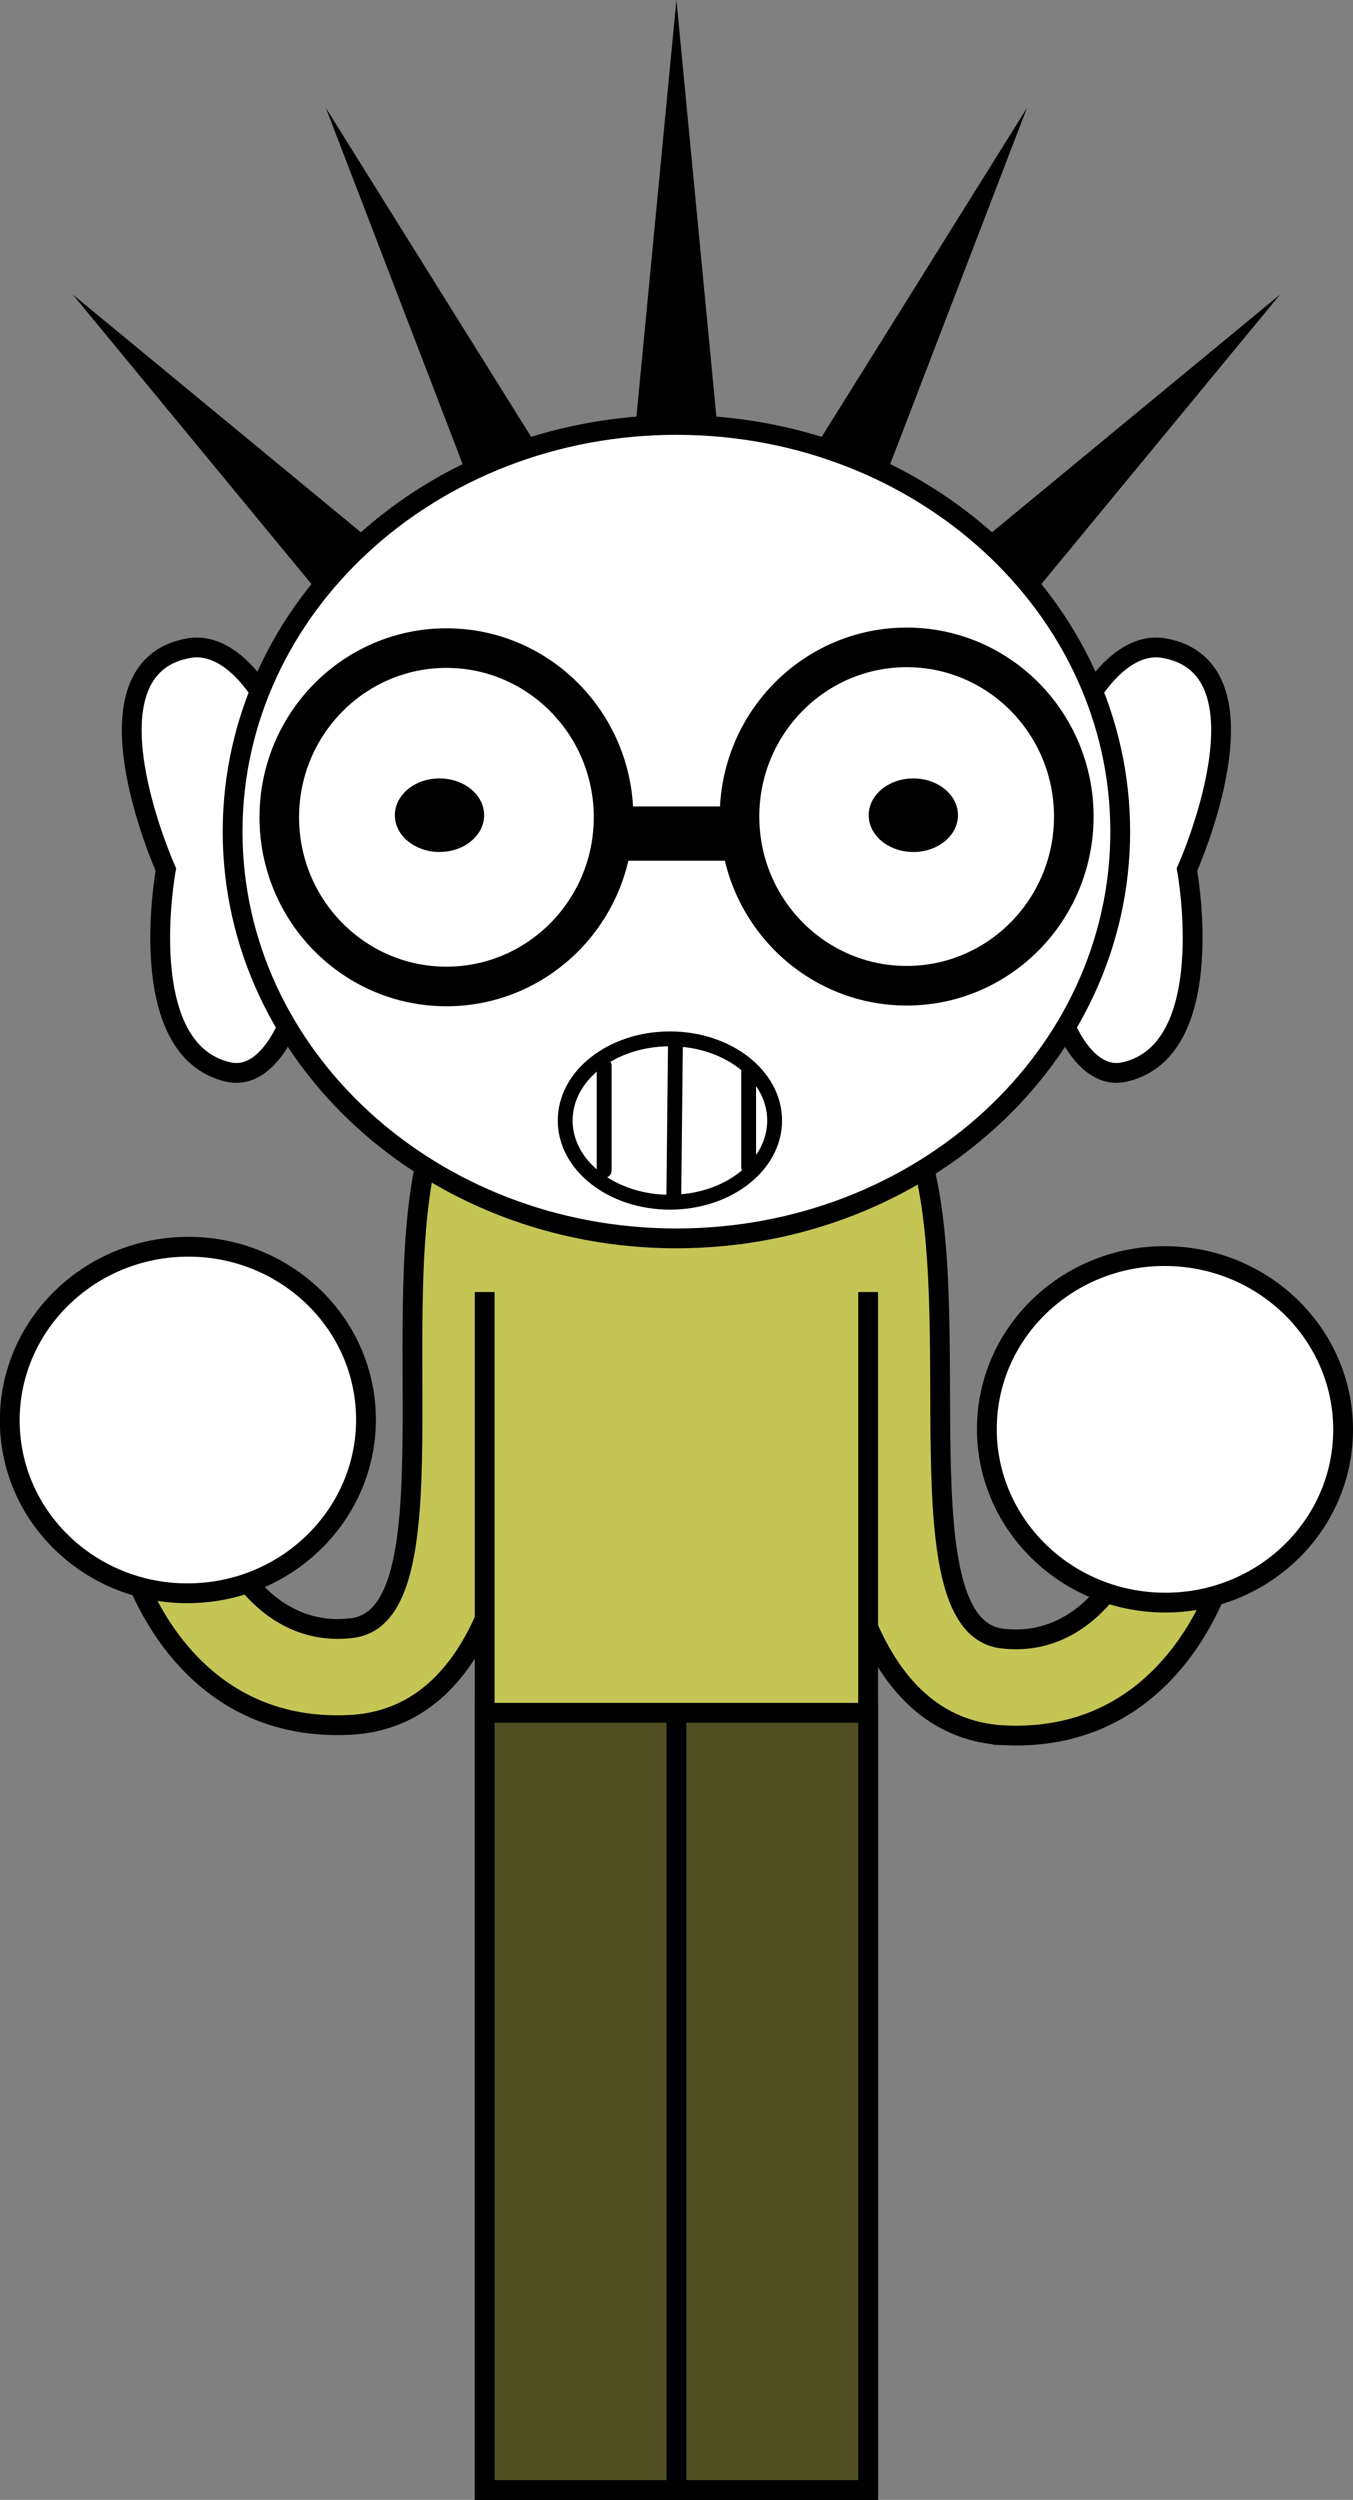 <svg viewBox="0,0,136.727,252.5" height="252.5" width="136.727" xmlns:xlink="http://www.w3.org/1999/xlink" xmlns="http://www.w3.org/2000/svg" version="1.1"><rect x="0" y="0" width="136.727" height="252.5" fill="#808080" stroke="none"/><g transform="translate(-171.645,-54.25)"><g style="mix-blend-mode: normal" stroke-dashoffset="0" stroke-dasharray="" stroke-miterlimit="10" stroke-linejoin="miter" fill-rule="nonzero" data-paper-data="{&quot;isPaintingLayer&quot;:true}"><path stroke-linecap="butt" stroke-width="2" stroke="#000000" fill="#c5c556" data-paper-data="{&quot;index&quot;:null}" d="M273.232,229.527c-22.043,-0.95 -17.663,-45.342 -17.663,-45.342c0,0 3.889,-31.708 9.205,-12.938c4.543,16.041 -2.109,47.27 8.131,48.499c8.145,0.978 11.965,-6.775 11.965,-6.775l10.52,-0.384c0,0 -4.573,17.699 -22.158,16.941z"></path><path stroke-linecap="butt" stroke-width="2" stroke="#000000" fill="#ffffff" data-paper-data="{&quot;index&quot;:null}" d="M289.981,181.129c9.935,0.346 17.717,8.456 17.381,18.115c-0.336,9.659 -8.663,17.209 -18.598,16.864c-9.935,-0.346 -17.717,-8.456 -17.381,-18.115c0.336,-9.659 8.663,-17.209 18.598,-16.864z"></path><path stroke-linecap="butt" stroke-width="2" stroke="#000000" fill="#c5c556" data-paper-data="{&quot;index&quot;:null}" d="M184.711,211.686l10.522,0.31c0,0 3.875,7.725 12.013,6.69c10.23,-1.302 3.364,-32.482 7.793,-48.555c5.183,-18.808 9.297,12.872 9.297,12.872c0,0 4.689,44.359 -17.347,45.467c-17.58,0.883 -22.278,-16.783 -22.278,-16.783z"></path><path stroke-linecap="butt" stroke-width="2" stroke="#000000" fill="#c5c556" data-paper-data="{&quot;index&quot;:null}" d="M220.625,305.75v-162h38.75v162z"></path><path stroke-linecap="butt" stroke-width="2" stroke="#000000" fill="#ffffff" data-paper-data="{&quot;index&quot;:null}" d="M208.614,196.922c0.405,9.657 -7.319,17.822 -17.251,18.238c-9.932,0.416 -18.312,-7.074 -18.717,-16.731c-0.405,-9.657 7.319,-17.822 17.251,-18.238c9.932,-0.416 18.312,7.074 18.717,16.731z"></path><path stroke-linecap="butt" stroke-width="0" stroke="none" fill="#c5c556" d="M216.125,184.75l3.5,-12.25l40.75,-0.25l3,12.5z"></path><path stroke-linecap="butt" stroke-width="0" stroke="none" fill="#000000" data-paper-data="{&quot;index&quot;:null}" d="M204.576,65.154l26.338,42.179l-8.502,4.239z"></path><path stroke-linecap="butt" stroke-width="0" stroke="none" fill="#000000" data-paper-data="{&quot;index&quot;:null}" d="M178.999,83.999l38.361,31.643l-6.718,6.718z"></path><path stroke-linecap="butt" stroke-width="0" stroke="none" fill="#000000" data-paper-data="{&quot;index&quot;:null}" d="M257.587,111.573l-8.502,-4.239l26.338,-42.179z"></path><path stroke-linecap="butt" stroke-width="0" stroke="none" fill="#000000" data-paper-data="{&quot;index&quot;:null}" d="M269.358,122.36l-6.718,-6.718l38.361,-31.643z"></path><path stroke-linecap="butt" stroke-width="0" stroke="none" fill="#000000" data-paper-data="{&quot;index&quot;:null}" d="M244.75,103.75h-9.5l4.75,-49.5z"></path><path stroke-linecap="butt" stroke-width="2" stroke="#000000" fill="#ffffff" data-paper-data="{&quot;index&quot;:null}" d="M203.019,140.161c1.1,11.821 -2.741,23.639 -8.313,22.363c-9.691,-2.22 -6.297,-20.445 -6.297,-20.445c0,0 -9.129,-20.333 2.313,-22.363c5.628,-0.998 11.197,8.624 12.297,20.445z"></path><path stroke-linecap="butt" stroke-width="2" stroke="#000000" fill="#ffffff" data-paper-data="{&quot;index&quot;:null}" d="M276.981,140.161c1.1,-11.821 6.669,-21.443 12.297,-20.445c11.441,2.03 2.313,22.363 2.313,22.363c0,0 3.394,18.224 -6.297,20.445c-5.571,1.276 -9.413,-10.542 -8.313,-22.363z"></path><path stroke-linecap="butt" stroke-width="2" stroke="#000000" fill="#ffffff" data-paper-data="{&quot;index&quot;:null}" d="M195.151,138.25c0,-22.688 20.08,-41.08 44.849,-41.08c24.77,0 44.849,18.392 44.849,41.08c0,22.688 -20.08,41.08 -44.849,41.08c-24.77,0 -44.849,-18.392 -44.849,-41.08z"></path><path stroke-linecap="butt" stroke-width="4" stroke="#000000" fill="#ffffff" data-paper-data="{&quot;index&quot;:null}" d="M246.377,136.725c0,-9.437 7.562,-17.088 16.89,-17.088c9.328,0 16.89,7.65 16.89,17.088c0,9.437 -7.562,17.088 -16.89,17.088c-9.328,0 -16.89,-7.65 -16.89,-17.088z"></path><path stroke-linecap="butt" stroke-width="4" stroke="#000000" fill="#ffffff" data-paper-data="{&quot;index&quot;:null}" d="M199.868,136.798c0,-9.437 7.562,-17.088 16.89,-17.088c9.328,0 16.89,7.65 16.89,17.088c0,9.437 -7.562,17.088 -16.89,17.088c-9.328,0 -16.89,-7.65 -16.89,-17.088z"></path><path stroke-linecap="butt" stroke-width="NaN" stroke="none" fill="#000000" data-paper-data="{&quot;index&quot;:null}" d="M220.569,136.588c0,2.052 -2.019,3.715 -4.511,3.715c-2.491,0 -4.511,-1.663 -4.511,-3.715c0,-2.052 2.019,-3.715 4.511,-3.715c2.491,0 4.511,1.663 4.511,3.715z"></path><path stroke-linecap="butt" stroke-width="0" stroke="none" fill="#000000" data-paper-data="{&quot;index&quot;:null}" d="M232.244,141.187v-5.483h15.743v5.483z"></path><path stroke-linecap="butt" stroke-width="NaN" stroke="none" fill="#000000" data-paper-data="{&quot;index&quot;:null}" d="M263.942,132.874c2.491,0 4.511,1.663 4.511,3.715c0,2.052 -2.019,3.715 -4.511,3.715c-2.491,0 -4.511,-1.663 -4.511,-3.715c0,-2.052 2.019,-3.715 4.511,-3.715z"></path><path stroke-linecap="butt" stroke-width="1.5" stroke="#000000" fill="#ffffff" d="M249.926,167.427c0,4.556 -4.738,8.25 -10.583,8.25c-5.845,0 -10.583,-3.694 -10.583,-8.25c0,-4.556 4.738,-8.25 10.583,-8.25c5.845,0 10.583,3.694 10.583,8.25z"></path><path stroke-linecap="butt" stroke-width="2" stroke="#000000" fill="#4f4f23" data-paper-data="{&quot;index&quot;:null}" d="M220.625,305.75v-78.5h38.75v78.5z"></path><path stroke-linecap="round" stroke-width="2" stroke="#000000" fill="none" d="M240,304.625v-77.25"></path><path stroke-linecap="round" stroke-width="1.5" stroke="#000000" fill="none" d="M232.7,172.471v-10.557"></path><path stroke-linecap="round" stroke-width="1.5" stroke="#000000" fill="none" data-paper-data="{&quot;index&quot;:null}" d="M247.3,172.138v-9.89"></path><path stroke-linecap="round" stroke-width="1.5" stroke="#000000" fill="none" d="M239.733,175.533l0.167,-15.786"></path></g></g></svg><!--rotationCenter:68.35479275521317:125.7499963392441-->